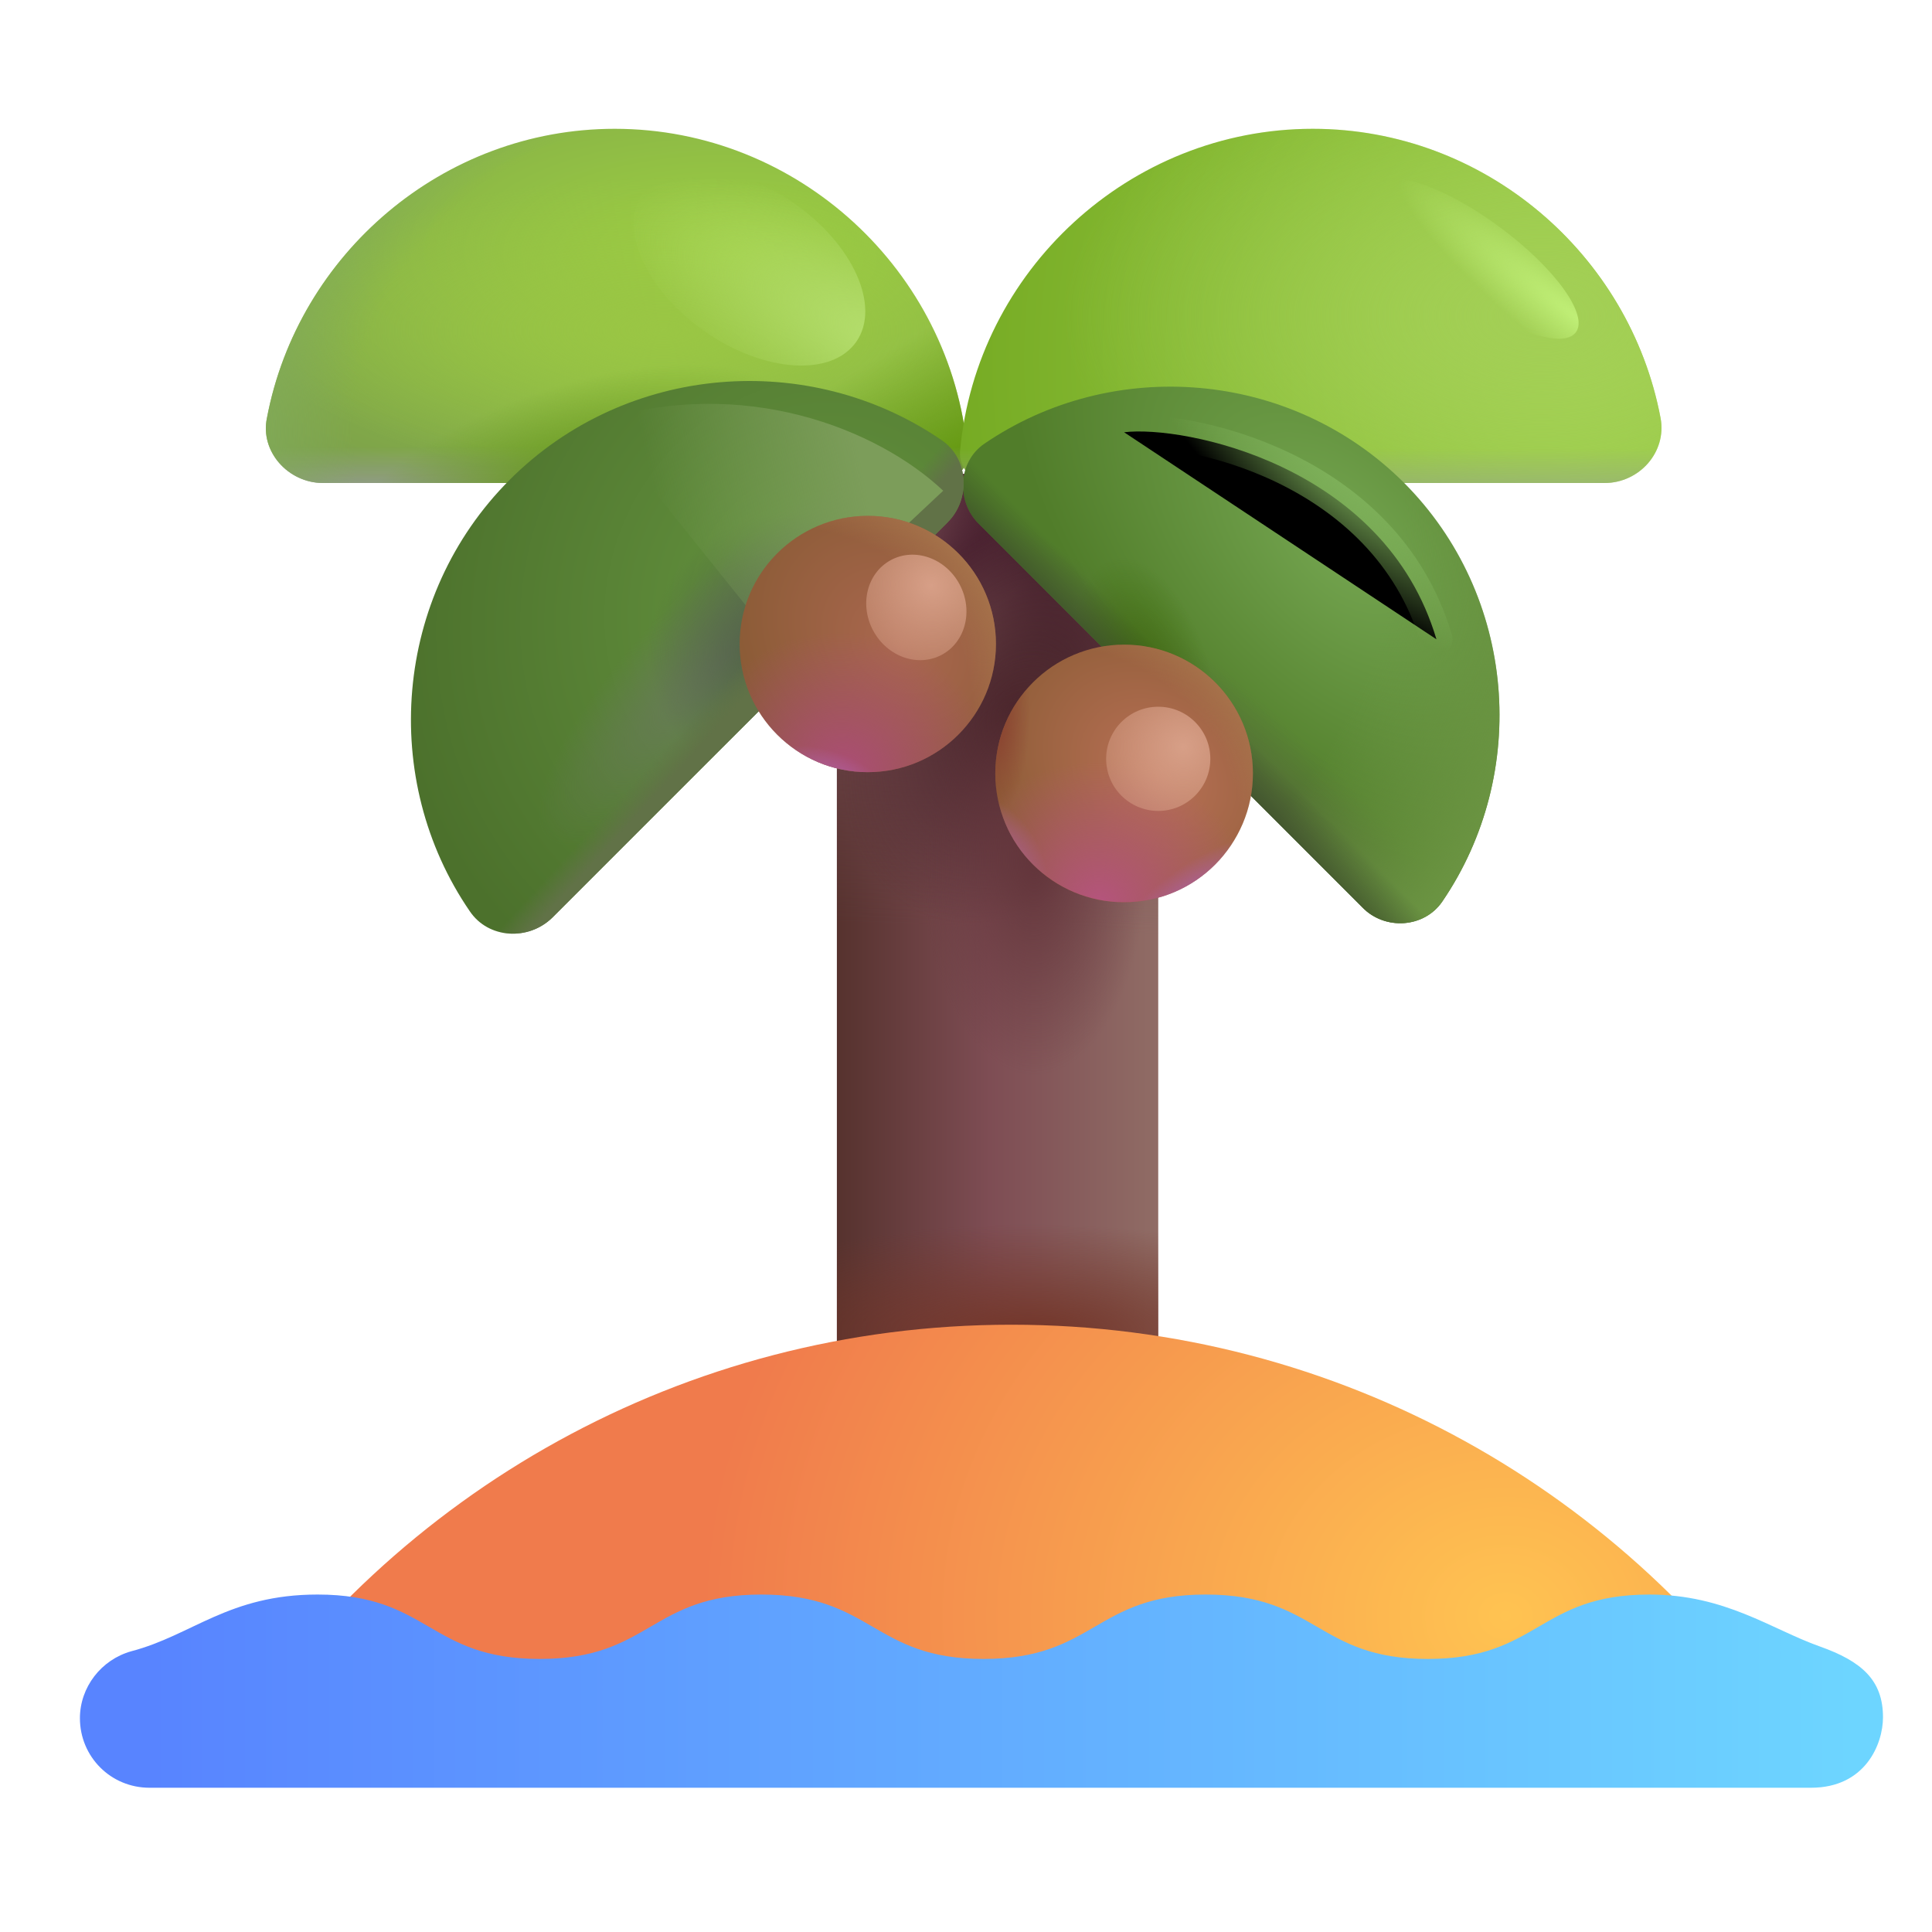 <svg viewBox="1 1 30 30" xmlns="http://www.w3.org/2000/svg">
<path d="M18.465 8.36H14.515C14.225 8.36 13.995 8.59 13.995 8.88V25.96C13.995 26.25 14.225 26.48 14.515 26.48H18.465C18.755 26.48 18.985 26.25 18.985 25.96V8.89C18.985 8.6 18.755 8.36 18.465 8.36Z" fill="url(#paint0_linear_18_5248)"/>
<path d="M18.465 8.36H14.515C14.225 8.36 13.995 8.59 13.995 8.88V25.96C13.995 26.25 14.225 26.48 14.515 26.48H18.465C18.755 26.48 18.985 26.25 18.985 25.96V8.89C18.985 8.6 18.755 8.36 18.465 8.36Z" fill="url(#paint1_linear_18_5248)"/>
<path d="M18.465 8.36H14.515C14.225 8.36 13.995 8.59 13.995 8.88V25.96C13.995 26.25 14.225 26.48 14.515 26.48H18.465C18.755 26.48 18.985 26.25 18.985 25.96V8.89C18.985 8.6 18.755 8.36 18.465 8.36Z" fill="url(#paint2_radial_18_5248)"/>
<path d="M18.465 8.36H14.515C14.225 8.36 13.995 8.59 13.995 8.88V25.96C13.995 26.25 14.225 26.48 14.515 26.48H18.465C18.755 26.48 18.985 26.25 18.985 25.96V8.89C18.985 8.6 18.755 8.36 18.465 8.36Z" fill="url(#paint3_radial_18_5248)"/>
<path d="M18.465 8.36H14.515C14.225 8.36 13.995 8.59 13.995 8.88V25.96C13.995 26.25 14.225 26.48 14.515 26.48H18.465C18.755 26.48 18.985 26.25 18.985 25.96V8.89C18.985 8.6 18.755 8.36 18.465 8.36Z" fill="url(#paint4_radial_18_5248)"/>
<path d="M18.465 8.36H14.515C14.225 8.36 13.995 8.59 13.995 8.88V25.96C13.995 26.25 14.225 26.48 14.515 26.48H18.465C18.755 26.48 18.985 26.25 18.985 25.96V8.89C18.985 8.6 18.755 8.36 18.465 8.36Z" fill="url(#paint5_radial_18_5248)"/>
<path d="M18.465 8.36H14.515C14.225 8.36 13.995 8.59 13.995 8.88V25.96C13.995 26.25 14.225 26.48 14.515 26.48H18.465C18.755 26.48 18.985 26.25 18.985 25.96V8.89C18.985 8.6 18.755 8.36 18.465 8.36Z" fill="url(#paint6_radial_18_5248)"/>
<path d="M10.545 8.5H15.545C15.821 8.5 16.047 8.275 16.022 8C15.767 5.211 13.397 3 10.545 3C7.875 3 5.625 4.95 5.145 7.49C5.035 8.01 5.475 8.5 6.015 8.5H10.545Z" fill="url(#paint7_radial_18_5248)"/>
<path d="M10.545 8.5H15.545C15.821 8.5 16.047 8.275 16.022 8C15.767 5.211 13.397 3 10.545 3C7.875 3 5.625 4.95 5.145 7.49C5.035 8.01 5.475 8.5 6.015 8.5H10.545Z" fill="url(#paint8_radial_18_5248)"/>
<path d="M10.545 8.5H15.545C15.821 8.5 16.047 8.275 16.022 8C15.767 5.211 13.397 3 10.545 3C7.875 3 5.625 4.95 5.145 7.49C5.035 8.01 5.475 8.5 6.015 8.5H10.545Z" fill="url(#paint9_linear_18_5248)"/>
<path d="M10.545 8.5H15.545C15.821 8.5 16.047 8.275 16.022 8C15.767 5.211 13.397 3 10.545 3C7.875 3 5.625 4.95 5.145 7.49C5.035 8.01 5.475 8.5 6.015 8.5H10.545Z" fill="url(#paint10_linear_18_5248)"/>
<path d="M10.545 8.5H15.545C15.821 8.5 16.047 8.275 16.022 8C15.767 5.211 13.397 3 10.545 3C7.875 3 5.625 4.95 5.145 7.49C5.035 8.01 5.475 8.5 6.015 8.5H10.545Z" fill="url(#paint11_radial_18_5248)"/>
<path d="M10.545 8.5H15.545C15.821 8.5 16.047 8.275 16.022 8C15.767 5.211 13.397 3 10.545 3C7.875 3 5.625 4.95 5.145 7.49C5.035 8.01 5.475 8.5 6.015 8.5H10.545Z" fill="url(#paint12_radial_18_5248)"/>
<g filter="url(#filter0_i_18_5248)">
<path fill-rule="evenodd" clip-rule="evenodd" d="M28.759 28.01H4.351C6.957 24.04 11.449 21.42 16.555 21.42C21.661 21.42 26.152 24.04 28.759 28.01Z" fill="url(#paint13_radial_18_5248)"/>
</g>
<path d="M21.385 8.5H16.385C16.109 8.5 15.883 8.275 15.908 8C16.163 5.211 18.533 3 21.385 3C24.055 3 26.305 4.95 26.785 7.49C26.885 8.02 26.455 8.5 25.915 8.5H21.385Z" fill="url(#paint14_radial_18_5248)"/>
<path d="M21.385 8.5H16.385C16.109 8.5 15.883 8.275 15.908 8C16.163 5.211 18.533 3 21.385 3C24.055 3 26.305 4.95 26.785 7.49C26.885 8.02 26.455 8.5 25.915 8.5H21.385Z" fill="url(#paint15_radial_18_5248)"/>
<path d="M21.385 8.5H16.385C16.109 8.5 15.883 8.275 15.908 8C16.163 5.211 18.533 3 21.385 3C24.055 3 26.305 4.95 26.785 7.49C26.885 8.02 26.455 8.5 25.915 8.5H21.385Z" fill="url(#paint16_linear_18_5248)"/>
<path d="M19.175 12.11L16.195 9.13C15.845 8.78 15.875 8.17 16.285 7.89C18.275 6.53 21.035 6.74 22.795 8.49C24.555 10.25 24.755 13.01 23.395 15C23.115 15.41 22.505 15.45 22.155 15.09L19.175 12.11Z" fill="url(#paint17_radial_18_5248)"/>
<path d="M19.175 12.11L16.195 9.13C15.845 8.78 15.875 8.17 16.285 7.89C18.275 6.53 21.035 6.74 22.795 8.49C24.555 10.25 24.755 13.01 23.395 15C23.115 15.41 22.505 15.45 22.155 15.09L19.175 12.11Z" fill="url(#paint18_radial_18_5248)"/>
<path d="M19.175 12.11L16.195 9.13C15.845 8.78 15.875 8.17 16.285 7.89C18.275 6.53 21.035 6.74 22.795 8.49C24.555 10.25 24.755 13.01 23.395 15C23.115 15.41 22.505 15.45 22.155 15.09L19.175 12.11Z" fill="url(#paint19_radial_18_5248)"/>
<path d="M19.175 12.11L16.195 9.13C15.845 8.78 15.875 8.17 16.285 7.89C18.275 6.53 21.035 6.74 22.795 8.49C24.555 10.25 24.755 13.01 23.395 15C23.115 15.41 22.505 15.45 22.155 15.09L19.175 12.11Z" fill="url(#paint20_radial_18_5248)"/>
<path d="M19.175 12.11L16.195 9.13C15.845 8.78 15.875 8.17 16.285 7.89C18.275 6.53 21.035 6.74 22.795 8.49C24.555 10.25 24.755 13.01 23.395 15C23.115 15.41 22.505 15.45 22.155 15.09L19.175 12.11Z" fill="url(#paint21_linear_18_5248)"/>
<path d="M12.645 12.18L15.715 9.11C16.075 8.75 16.045 8.12 15.615 7.83C13.565 6.43 10.725 6.64 8.915 8.45C7.105 10.26 6.895 13.11 8.295 15.15C8.585 15.58 9.205 15.61 9.575 15.25L12.645 12.18Z" fill="url(#paint22_radial_18_5248)"/>
<path d="M12.645 12.18L15.715 9.11C16.075 8.75 16.045 8.12 15.615 7.83C13.565 6.43 10.725 6.64 8.915 8.45C7.105 10.26 6.895 13.11 8.295 15.15C8.585 15.58 9.205 15.61 9.575 15.25L12.645 12.18Z" fill="url(#paint23_radial_18_5248)"/>
<path d="M12.645 12.18L15.715 9.11C16.075 8.75 16.045 8.12 15.615 7.83C13.565 6.43 10.725 6.64 8.915 8.45C7.105 10.26 6.895 13.11 8.295 15.15C8.585 15.58 9.205 15.61 9.575 15.25L12.645 12.18Z" fill="url(#paint24_radial_18_5248)"/>
<path d="M12.645 12.18L15.715 9.11C16.075 8.75 16.045 8.12 15.615 7.83C13.565 6.43 10.725 6.64 8.915 8.45C7.105 10.26 6.895 13.11 8.295 15.15C8.585 15.58 9.205 15.61 9.575 15.25L12.645 12.18Z" fill="url(#paint25_linear_18_5248)"/>
<path d="M18.455 15.01C19.559 15.01 20.455 14.115 20.455 13.01C20.455 11.905 19.559 11.01 18.455 11.01C17.35 11.01 16.455 11.905 16.455 13.01C16.455 14.115 17.35 15.01 18.455 15.01Z" fill="url(#paint26_radial_18_5248)"/>
<path d="M18.455 15.01C19.559 15.01 20.455 14.115 20.455 13.01C20.455 11.905 19.559 11.01 18.455 11.01C17.35 11.01 16.455 11.905 16.455 13.01C16.455 14.115 17.35 15.01 18.455 15.01Z" fill="url(#paint27_radial_18_5248)"/>
<path d="M18.455 15.01C19.559 15.01 20.455 14.115 20.455 13.01C20.455 11.905 19.559 11.01 18.455 11.01C17.35 11.01 16.455 11.905 16.455 13.01C16.455 14.115 17.35 15.01 18.455 15.01Z" fill="url(#paint28_radial_18_5248)"/>
<path d="M18.455 15.01C19.559 15.01 20.455 14.115 20.455 13.01C20.455 11.905 19.559 11.01 18.455 11.01C17.35 11.01 16.455 11.905 16.455 13.01C16.455 14.115 17.35 15.01 18.455 15.01Z" fill="url(#paint29_radial_18_5248)"/>
<path d="M18.455 15.01C19.559 15.01 20.455 14.115 20.455 13.01C20.455 11.905 19.559 11.01 18.455 11.01C17.35 11.01 16.455 11.905 16.455 13.01C16.455 14.115 17.35 15.01 18.455 15.01Z" fill="url(#paint30_radial_18_5248)"/>
<path d="M18.455 15.01C19.559 15.01 20.455 14.115 20.455 13.01C20.455 11.905 19.559 11.01 18.455 11.01C17.35 11.01 16.455 11.905 16.455 13.01C16.455 14.115 17.35 15.01 18.455 15.01Z" fill="url(#paint31_radial_18_5248)"/>
<g filter="url(#filter1_ii_18_5248)">
<path d="M30.489 27.916C30.489 27.338 30.157 27.046 29.505 26.815C28.755 26.549 28.041 26.01 26.861 26.01C25.141 26.01 25.141 27.01 23.421 27.01C21.701 27.01 21.701 26.01 19.971 26.01C18.251 26.01 18.251 27.01 16.521 27.01C14.801 27.01 14.801 26.01 13.071 26.01C11.351 26.01 11.351 27.01 9.631 27.01C7.911 27.01 7.911 26.01 6.181 26.01C4.801 26.01 4.241 26.64 3.291 26.89C2.821 27.02 2.491 27.45 2.491 27.93C2.491 28.53 2.971 29.01 3.571 29.01H29.372C30.216 29.01 30.489 28.33 30.489 27.916Z" fill="url(#paint32_linear_18_5248)"/>
</g>
<g filter="url(#filter2_f_18_5248)">
<path d="M15.646 8.62L13.081 11.025L10.287 7.543C12.533 6.82 14.631 7.661 15.646 8.62Z" fill="url(#paint33_linear_18_5248)"/>
</g>
<g filter="url(#filter3_f_18_5248)">
<circle cx="18.985" cy="12.783" r="0.809" fill="url(#paint34_radial_18_5248)"/>
</g>
<g filter="url(#filter4_f_18_5248)">
<path d="M18.455 7.712C19.37 7.601 22.502 8.211 23.305 10.927" stroke="url(#paint35_radial_18_5248)" stroke-width="0.5" stroke-linecap="round"/>
</g>
<g filter="url(#filter5_f_18_5248)">
<ellipse cx="23.93" cy="5.018" rx="1.917" ry="0.608" transform="rotate(36.536 23.93 5.018)" fill="url(#paint36_radial_18_5248)"/>
</g>
<g filter="url(#filter6_f_18_5248)">
<ellipse cx="12.638" cy="5.152" rx="2.021" ry="1.213" transform="rotate(34.838 12.638 5.152)" fill="url(#paint37_radial_18_5248)"/>
</g>
<path d="M14.475 12.99C15.574 12.99 16.465 12.099 16.465 11C16.465 9.901 15.574 9.01 14.475 9.01C13.376 9.01 12.485 9.901 12.485 11C12.485 12.099 13.376 12.99 14.475 12.99Z" fill="url(#paint38_radial_18_5248)"/>
<path d="M14.475 12.99C15.574 12.99 16.465 12.099 16.465 11C16.465 9.901 15.574 9.01 14.475 9.01C13.376 9.01 12.485 9.901 12.485 11C12.485 12.099 13.376 12.99 14.475 12.99Z" fill="url(#paint39_radial_18_5248)"/>
<path d="M14.475 12.99C15.574 12.99 16.465 12.099 16.465 11C16.465 9.901 15.574 9.01 14.475 9.01C13.376 9.01 12.485 9.901 12.485 11C12.485 12.099 13.376 12.99 14.475 12.99Z" fill="url(#paint40_radial_18_5248)"/>
<path d="M14.475 12.99C15.574 12.99 16.465 12.099 16.465 11C16.465 9.901 15.574 9.01 14.475 9.01C13.376 9.01 12.485 9.901 12.485 11C12.485 12.099 13.376 12.99 14.475 12.99Z" fill="url(#paint41_radial_18_5248)"/>
<g filter="url(#filter7_f_18_5248)">
<ellipse cx="15.229" cy="10.432" rx="0.761" ry="0.835" transform="rotate(-28.298 15.229 10.432)" fill="url(#paint42_radial_18_5248)"/>
</g>
<defs>
<filter id="filter0_i_18_5248" x="4.351" y="21.42" width="24.559" height="6.74" filterUnits="userSpaceOnUse" color-interpolation-filters="sRGB">
<feFlood flood-opacity="0" result="BackgroundImageFix"/>
<feBlend mode="normal" in="SourceGraphic" in2="BackgroundImageFix" result="shape"/>
<feColorMatrix in="SourceAlpha" type="matrix" values="0 0 0 0 0 0 0 0 0 0 0 0 0 0 0 0 0 0 127 0" result="hardAlpha"/>
<feOffset dx="0.15" dy="0.15"/>
<feGaussianBlur stdDeviation="0.25"/>
<feComposite in2="hardAlpha" operator="arithmetic" k2="-1" k3="1"/>
<feColorMatrix type="matrix" values="0 0 0 0 0.859 0 0 0 0 0.612 0 0 0 0 0.545 0 0 0 1 0"/>
<feBlend mode="normal" in2="shape" result="effect1_innerShadow_18_5248"/>
</filter>
<filter id="filter1_ii_18_5248" x="1.991" y="25.76" width="28.748" height="3.25" filterUnits="userSpaceOnUse" color-interpolation-filters="sRGB">
<feFlood flood-opacity="0" result="BackgroundImageFix"/>
<feBlend mode="normal" in="SourceGraphic" in2="BackgroundImageFix" result="shape"/>
<feColorMatrix in="SourceAlpha" type="matrix" values="0 0 0 0 0 0 0 0 0 0 0 0 0 0 0 0 0 0 127 0" result="hardAlpha"/>
<feOffset dx="-0.5"/>
<feGaussianBlur stdDeviation="0.375"/>
<feComposite in2="hardAlpha" operator="arithmetic" k2="-1" k3="1"/>
<feColorMatrix type="matrix" values="0 0 0 0 0.573 0 0 0 0 0.953 0 0 0 0 1 0 0 0 1 0"/>
<feBlend mode="normal" in2="shape" result="effect1_innerShadow_18_5248"/>
<feColorMatrix in="SourceAlpha" type="matrix" values="0 0 0 0 0 0 0 0 0 0 0 0 0 0 0 0 0 0 127 0" result="hardAlpha"/>
<feOffset dx="0.25" dy="-0.25"/>
<feGaussianBlur stdDeviation="0.375"/>
<feComposite in2="hardAlpha" operator="arithmetic" k2="-1" k3="1"/>
<feColorMatrix type="matrix" values="0 0 0 0 0.341 0 0 0 0 0.412 0 0 0 0 0.953 0 0 0 1 0"/>
<feBlend mode="normal" in2="effect1_innerShadow_18_5248" result="effect2_innerShadow_18_5248"/>
</filter>
<filter id="filter2_f_18_5248" x="9.787" y="6.77" width="6.359" height="4.755" filterUnits="userSpaceOnUse" color-interpolation-filters="sRGB">
<feFlood flood-opacity="0" result="BackgroundImageFix"/>
<feBlend mode="normal" in="SourceGraphic" in2="BackgroundImageFix" result="shape"/>
<feGaussianBlur stdDeviation="0.25" result="effect1_foregroundBlur_18_5248"/>
</filter>
<filter id="filter3_f_18_5248" x="17.176" y="10.974" width="3.618" height="3.618" filterUnits="userSpaceOnUse" color-interpolation-filters="sRGB">
<feFlood flood-opacity="0" result="BackgroundImageFix"/>
<feBlend mode="normal" in="SourceGraphic" in2="BackgroundImageFix" result="shape"/>
<feGaussianBlur stdDeviation="0.5" result="effect1_foregroundBlur_18_5248"/>
</filter>
<filter id="filter4_f_18_5248" x="17.705" y="6.95" width="6.351" height="4.727" filterUnits="userSpaceOnUse" color-interpolation-filters="sRGB">
<feFlood flood-opacity="0" result="BackgroundImageFix"/>
<feBlend mode="normal" in="SourceGraphic" in2="BackgroundImageFix" result="shape"/>
<feGaussianBlur stdDeviation="0.25" result="effect1_foregroundBlur_18_5248"/>
</filter>
<filter id="filter5_f_18_5248" x="21.598" y="3.026" width="4.665" height="3.984" filterUnits="userSpaceOnUse" color-interpolation-filters="sRGB">
<feFlood flood-opacity="0" result="BackgroundImageFix"/>
<feBlend mode="normal" in="SourceGraphic" in2="BackgroundImageFix" result="shape"/>
<feGaussianBlur stdDeviation="0.375" result="effect1_foregroundBlur_18_5248"/>
</filter>
<filter id="filter6_f_18_5248" x="10.09" y="2.878" width="5.096" height="4.548" filterUnits="userSpaceOnUse" color-interpolation-filters="sRGB">
<feFlood flood-opacity="0" result="BackgroundImageFix"/>
<feBlend mode="normal" in="SourceGraphic" in2="BackgroundImageFix" result="shape"/>
<feGaussianBlur stdDeviation="0.375" result="effect1_foregroundBlur_18_5248"/>
</filter>
<filter id="filter7_f_18_5248" x="13.45" y="8.613" width="3.557" height="3.638" filterUnits="userSpaceOnUse" color-interpolation-filters="sRGB">
<feFlood flood-opacity="0" result="BackgroundImageFix"/>
<feBlend mode="normal" in="SourceGraphic" in2="BackgroundImageFix" result="shape"/>
<feGaussianBlur stdDeviation="0.5" result="effect1_foregroundBlur_18_5248"/>
</filter>
<linearGradient id="paint0_linear_18_5248" x1="13.996" y1="17.418" x2="18.985" y2="17.418" gradientUnits="userSpaceOnUse">
<stop stop-color="#56322E"/>
<stop offset="0.476" stop-color="#7E4D54"/>
<stop offset="1" stop-color="#906C65"/>
</linearGradient>
<linearGradient id="paint1_linear_18_5248" x1="17.796" y1="10.126" x2="17.608" y2="15.461" gradientUnits="userSpaceOnUse">
<stop stop-color="#734951"/>
<stop offset="1" stop-color="#734951" stop-opacity="0"/>
</linearGradient>
<radialGradient id="paint2_radial_18_5248" cx="0" cy="0" r="1" gradientUnits="userSpaceOnUse" gradientTransform="translate(16.808 9.241) rotate(61.689) scale(4.341 1.26)">
<stop stop-color="#4B2231"/>
<stop offset="1" stop-color="#4B2231" stop-opacity="0"/>
</radialGradient>
<radialGradient id="paint3_radial_18_5248" cx="0" cy="0" r="1" gradientUnits="userSpaceOnUse" gradientTransform="translate(16.49 9.1) rotate(134.891) scale(4.699 0.944)">
<stop stop-color="#4B2231"/>
<stop offset="1" stop-color="#4B2231" stop-opacity="0"/>
</radialGradient>
<radialGradient id="paint4_radial_18_5248" cx="0" cy="0" r="1" gradientUnits="userSpaceOnUse" gradientTransform="translate(16.808 12.042) rotate(118.377) scale(3.503 2.509)">
<stop stop-color="#422026"/>
<stop offset="1" stop-color="#422026" stop-opacity="0"/>
</radialGradient>
<radialGradient id="paint5_radial_18_5248" cx="0" cy="0" r="1" gradientUnits="userSpaceOnUse" gradientTransform="translate(16.965 21.697) rotate(-90) scale(1.688 5.5)">
<stop stop-color="#733629"/>
<stop offset="1" stop-color="#733629" stop-opacity="0"/>
</radialGradient>
<radialGradient id="paint6_radial_18_5248" cx="0" cy="0" r="1" gradientUnits="userSpaceOnUse" gradientTransform="translate(17.059 14.354) rotate(90) scale(3.344 1.75)">
<stop stop-color="#63353B"/>
<stop offset="1" stop-color="#63353B" stop-opacity="0"/>
</radialGradient>
<radialGradient id="paint7_radial_18_5248" cx="0" cy="0" r="1" gradientUnits="userSpaceOnUse" gradientTransform="translate(12.441 4.989) rotate(91.398) scale(4.682 10.802)">
<stop stop-color="#9ED141"/>
<stop offset="1" stop-color="#799D4B"/>
</radialGradient>
<radialGradient id="paint8_radial_18_5248" cx="0" cy="0" r="1" gradientUnits="userSpaceOnUse" gradientTransform="translate(11.302 6.132) rotate(90) scale(2.368 6.174)">
<stop stop-color="#9AC644"/>
<stop offset="1" stop-color="#9AC644" stop-opacity="0"/>
</radialGradient>
<linearGradient id="paint9_linear_18_5248" x1="15.765" y1="8.786" x2="14.47" y2="6.657" gradientUnits="userSpaceOnUse">
<stop stop-color="#5D9501"/>
<stop offset="1" stop-color="#5D9501" stop-opacity="0"/>
</linearGradient>
<linearGradient id="paint10_linear_18_5248" x1="9.29" y1="8.896" x2="9.29" y2="7.938" gradientUnits="userSpaceOnUse">
<stop stop-color="#9C99A6"/>
<stop offset="1" stop-color="#9C99A6" stop-opacity="0"/>
</linearGradient>
<radialGradient id="paint11_radial_18_5248" cx="0" cy="0" r="1" gradientUnits="userSpaceOnUse" gradientTransform="translate(9.789 8.5) rotate(160.981) scale(3.68 1.478)">
<stop stop-color="#66981B"/>
<stop offset="1" stop-color="#66981B" stop-opacity="0"/>
</radialGradient>
<radialGradient id="paint12_radial_18_5248" cx="0" cy="0" r="1" gradientUnits="userSpaceOnUse" gradientTransform="translate(12.457 7.516) rotate(176.376) scale(7.997 6.626)">
<stop offset="0.747" stop-color="#82AB5A" stop-opacity="0"/>
<stop offset="0.984" stop-color="#82AB5A"/>
</radialGradient>
<radialGradient id="paint13_radial_18_5248" cx="0" cy="0" r="1" gradientUnits="userSpaceOnUse" gradientTransform="translate(24.277 25.947) rotate(-180) scale(12.562 10.684)">
<stop stop-color="#FFC351"/>
<stop offset="1" stop-color="#F07B4C"/>
</radialGradient>
<radialGradient id="paint14_radial_18_5248" cx="0" cy="0" r="1" gradientUnits="userSpaceOnUse" gradientTransform="translate(25.557 6.583) rotate(-180) scale(12.955 13.635)">
<stop stop-color="#A3D350"/>
<stop offset="1" stop-color="#679E15"/>
</radialGradient>
<radialGradient id="paint15_radial_18_5248" cx="0" cy="0" r="1" gradientUnits="userSpaceOnUse" gradientTransform="translate(24.929 5.905) rotate(-180) scale(7.392 4.178)">
<stop stop-color="#A3CF56"/>
<stop offset="1" stop-color="#A3CF56" stop-opacity="0"/>
</radialGradient>
<linearGradient id="paint16_linear_18_5248" x1="23.822" y1="9.25" x2="23.822" y2="7.969" gradientUnits="userSpaceOnUse">
<stop stop-color="#95A096"/>
<stop offset="1" stop-color="#95A096" stop-opacity="0"/>
</linearGradient>
<radialGradient id="paint17_radial_18_5248" cx="0" cy="0" r="1" gradientUnits="userSpaceOnUse" gradientTransform="translate(21.835 9.416) rotate(136.119) scale(3.632 6.309)">
<stop stop-color="#74A550"/>
<stop offset="1" stop-color="#517D2A"/>
</radialGradient>
<radialGradient id="paint18_radial_18_5248" cx="0" cy="0" r="1" gradientUnits="userSpaceOnUse" gradientTransform="translate(19.612 13.438) rotate(-47.762) scale(1.8 7.41)">
<stop stop-color="#576043"/>
<stop offset="1" stop-color="#576043" stop-opacity="0"/>
</radialGradient>
<radialGradient id="paint19_radial_18_5248" cx="0" cy="0" r="1" gradientUnits="userSpaceOnUse" gradientTransform="translate(13.933 7.787) rotate(30.391) scale(12 11.108)">
<stop offset="0.757" stop-color="#6C9543" stop-opacity="0"/>
<stop offset="1" stop-color="#6C9543"/>
</radialGradient>
<radialGradient id="paint20_radial_18_5248" cx="0" cy="0" r="1" gradientUnits="userSpaceOnUse" gradientTransform="translate(18.785 11.723) rotate(-103.229) scale(2.104 1.065)">
<stop stop-color="#3E6A0C"/>
<stop offset="1" stop-color="#3E6A0C" stop-opacity="0"/>
</radialGradient>
<linearGradient id="paint21_linear_18_5248" x1="18.944" y1="12.397" x2="19.631" y2="11.709" gradientUnits="userSpaceOnUse">
<stop stop-color="#394B28"/>
<stop offset="1" stop-color="#394B28" stop-opacity="0"/>
</linearGradient>
<radialGradient id="paint22_radial_18_5248" cx="0" cy="0" r="1" gradientUnits="userSpaceOnUse" gradientTransform="translate(13.653 10.305) rotate(118.593) scale(7.033 6.387)">
<stop stop-color="#65943F"/>
<stop offset="1" stop-color="#4C712C"/>
</radialGradient>
<radialGradient id="paint23_radial_18_5248" cx="0" cy="0" r="1" gradientUnits="userSpaceOnUse" gradientTransform="translate(12.26 11.207) rotate(134.648) scale(3.951 1.19)">
<stop stop-color="#69785C"/>
<stop offset="1" stop-color="#69785C" stop-opacity="0"/>
</radialGradient>
<radialGradient id="paint24_radial_18_5248" cx="0" cy="0" r="1" gradientUnits="userSpaceOnUse" gradientTransform="translate(13.174 11.06) rotate(133.788) scale(2.171 2.054)">
<stop stop-color="#4E5E45"/>
<stop offset="1" stop-color="#4E5E45" stop-opacity="0"/>
</radialGradient>
<linearGradient id="paint25_linear_18_5248" x1="11.901" y1="12.555" x2="11.615" y2="12.294" gradientUnits="userSpaceOnUse">
<stop stop-color="#617247"/>
<stop offset="1" stop-color="#617247" stop-opacity="0"/>
</linearGradient>
<radialGradient id="paint26_radial_18_5248" cx="0" cy="0" r="1" gradientUnits="userSpaceOnUse" gradientTransform="translate(18.979 13.01) rotate(130.622) scale(2.952 3.725)">
<stop stop-color="#B97056"/>
<stop offset="1" stop-color="#82582F"/>
</radialGradient>
<radialGradient id="paint27_radial_18_5248" cx="0" cy="0" r="1" gradientUnits="userSpaceOnUse" gradientTransform="translate(18.073 15.01) rotate(-83.415) scale(2.18 2.393)">
<stop stop-color="#B5547D"/>
<stop offset="1" stop-color="#B5547D" stop-opacity="0"/>
</radialGradient>
<radialGradient id="paint28_radial_18_5248" cx="0" cy="0" r="1" gradientUnits="userSpaceOnUse" gradientTransform="translate(19.487 14.899) rotate(-125.655) scale(0.442 1.428)">
<stop stop-color="#AD619B"/>
<stop offset="1" stop-color="#AD619B" stop-opacity="0"/>
</radialGradient>
<radialGradient id="paint29_radial_18_5248" cx="0" cy="0" r="1" gradientUnits="userSpaceOnUse" gradientTransform="translate(16.494 14.282) rotate(-32.905) scale(0.633 1.044)">
<stop stop-color="#AD619B"/>
<stop offset="1" stop-color="#AD619B" stop-opacity="0"/>
</radialGradient>
<radialGradient id="paint30_radial_18_5248" cx="0" cy="0" r="1" gradientUnits="userSpaceOnUse" gradientTransform="translate(16.709 14.405) rotate(-33.947) scale(4.516 4.011)">
<stop offset="0.817" stop-color="#AC794F" stop-opacity="0"/>
<stop offset="1" stop-color="#AC794F"/>
</radialGradient>
<radialGradient id="paint31_radial_18_5248" cx="0" cy="0" r="1" gradientUnits="userSpaceOnUse" gradientTransform="translate(16.455 12.088) rotate(90) scale(1.592 0.539)">
<stop stop-color="#893E2F"/>
<stop offset="1" stop-color="#893E2F" stop-opacity="0"/>
</radialGradient>
<linearGradient id="paint32_linear_18_5248" x1="3.59" y1="29.01" x2="30.027" y2="29.01" gradientUnits="userSpaceOnUse">
<stop stop-color="#5884FF"/>
<stop offset="1" stop-color="#6DD5FF"/>
</linearGradient>
<linearGradient id="paint33_linear_18_5248" x1="14.485" y1="8.745" x2="11.288" y2="9.385" gradientUnits="userSpaceOnUse">
<stop stop-color="#7C9D5A"/>
<stop offset="1" stop-color="#7C9D5A" stop-opacity="0"/>
</linearGradient>
<radialGradient id="paint34_radial_18_5248" cx="0" cy="0" r="1" gradientUnits="userSpaceOnUse" gradientTransform="translate(19.375 12.598) rotate(151.44) scale(2.371)">
<stop stop-color="#D79F87"/>
<stop offset="1" stop-color="#D79F87" stop-opacity="0"/>
</radialGradient>
<radialGradient id="paint35_radial_18_5248" cx="0" cy="0" r="1" gradientUnits="userSpaceOnUse" gradientTransform="translate(21.864 8.211) rotate(132.065) scale(1.531 4.6)">
<stop stop-color="#80B35C"/>
<stop offset="1" stop-color="#80B35C" stop-opacity="0"/>
</radialGradient>
<radialGradient id="paint36_radial_18_5248" cx="0" cy="0" r="1" gradientUnits="userSpaceOnUse" gradientTransform="translate(25.78 4.83) rotate(-177.877) scale(3.549 0.661)">
<stop stop-color="#C0EF77"/>
<stop offset="1" stop-color="#C0EF77" stop-opacity="0"/>
</radialGradient>
<radialGradient id="paint37_radial_18_5248" cx="0" cy="0" r="1" gradientUnits="userSpaceOnUse" gradientTransform="translate(15.465 4.844) rotate(172.726) scale(4.963 1.741)">
<stop stop-color="#B8E172"/>
<stop offset="1" stop-color="#B8E172" stop-opacity="0"/>
</radialGradient>
<radialGradient id="paint38_radial_18_5248" cx="0" cy="0" r="1" gradientUnits="userSpaceOnUse" gradientTransform="translate(14.996 11) rotate(130.622) scale(2.937 3.706)">
<stop stop-color="#AA674F"/>
<stop offset="1" stop-color="#82582F"/>
</radialGradient>
<radialGradient id="paint39_radial_18_5248" cx="0" cy="0" r="1" gradientUnits="userSpaceOnUse" gradientTransform="translate(14.094 12.99) rotate(-83.415) scale(2.169 2.382)">
<stop stop-color="#AC4D77"/>
<stop offset="1" stop-color="#AC4D77" stop-opacity="0"/>
</radialGradient>
<radialGradient id="paint40_radial_18_5248" cx="0" cy="0" r="1" gradientUnits="userSpaceOnUse" gradientTransform="translate(13.846 13.058) rotate(-72.255) scale(0.408 0.937)">
<stop stop-color="#AD619B"/>
<stop offset="1" stop-color="#AD619B" stop-opacity="0"/>
</radialGradient>
<radialGradient id="paint41_radial_18_5248" cx="0" cy="0" r="1" gradientUnits="userSpaceOnUse" gradientTransform="translate(12.738 12.388) rotate(-33.947) scale(4.493 3.991)">
<stop offset="0.773" stop-color="#AC794F" stop-opacity="0"/>
<stop offset="1" stop-color="#AC794F"/>
</radialGradient>
<radialGradient id="paint42_radial_18_5248" cx="0" cy="0" r="1" gradientUnits="userSpaceOnUse" gradientTransform="translate(15.596 10.242) rotate(149.172) scale(2.282 2.391)">
<stop stop-color="#D79F87"/>
<stop offset="1" stop-color="#D79F87" stop-opacity="0"/>
</radialGradient>
</defs>
</svg>
